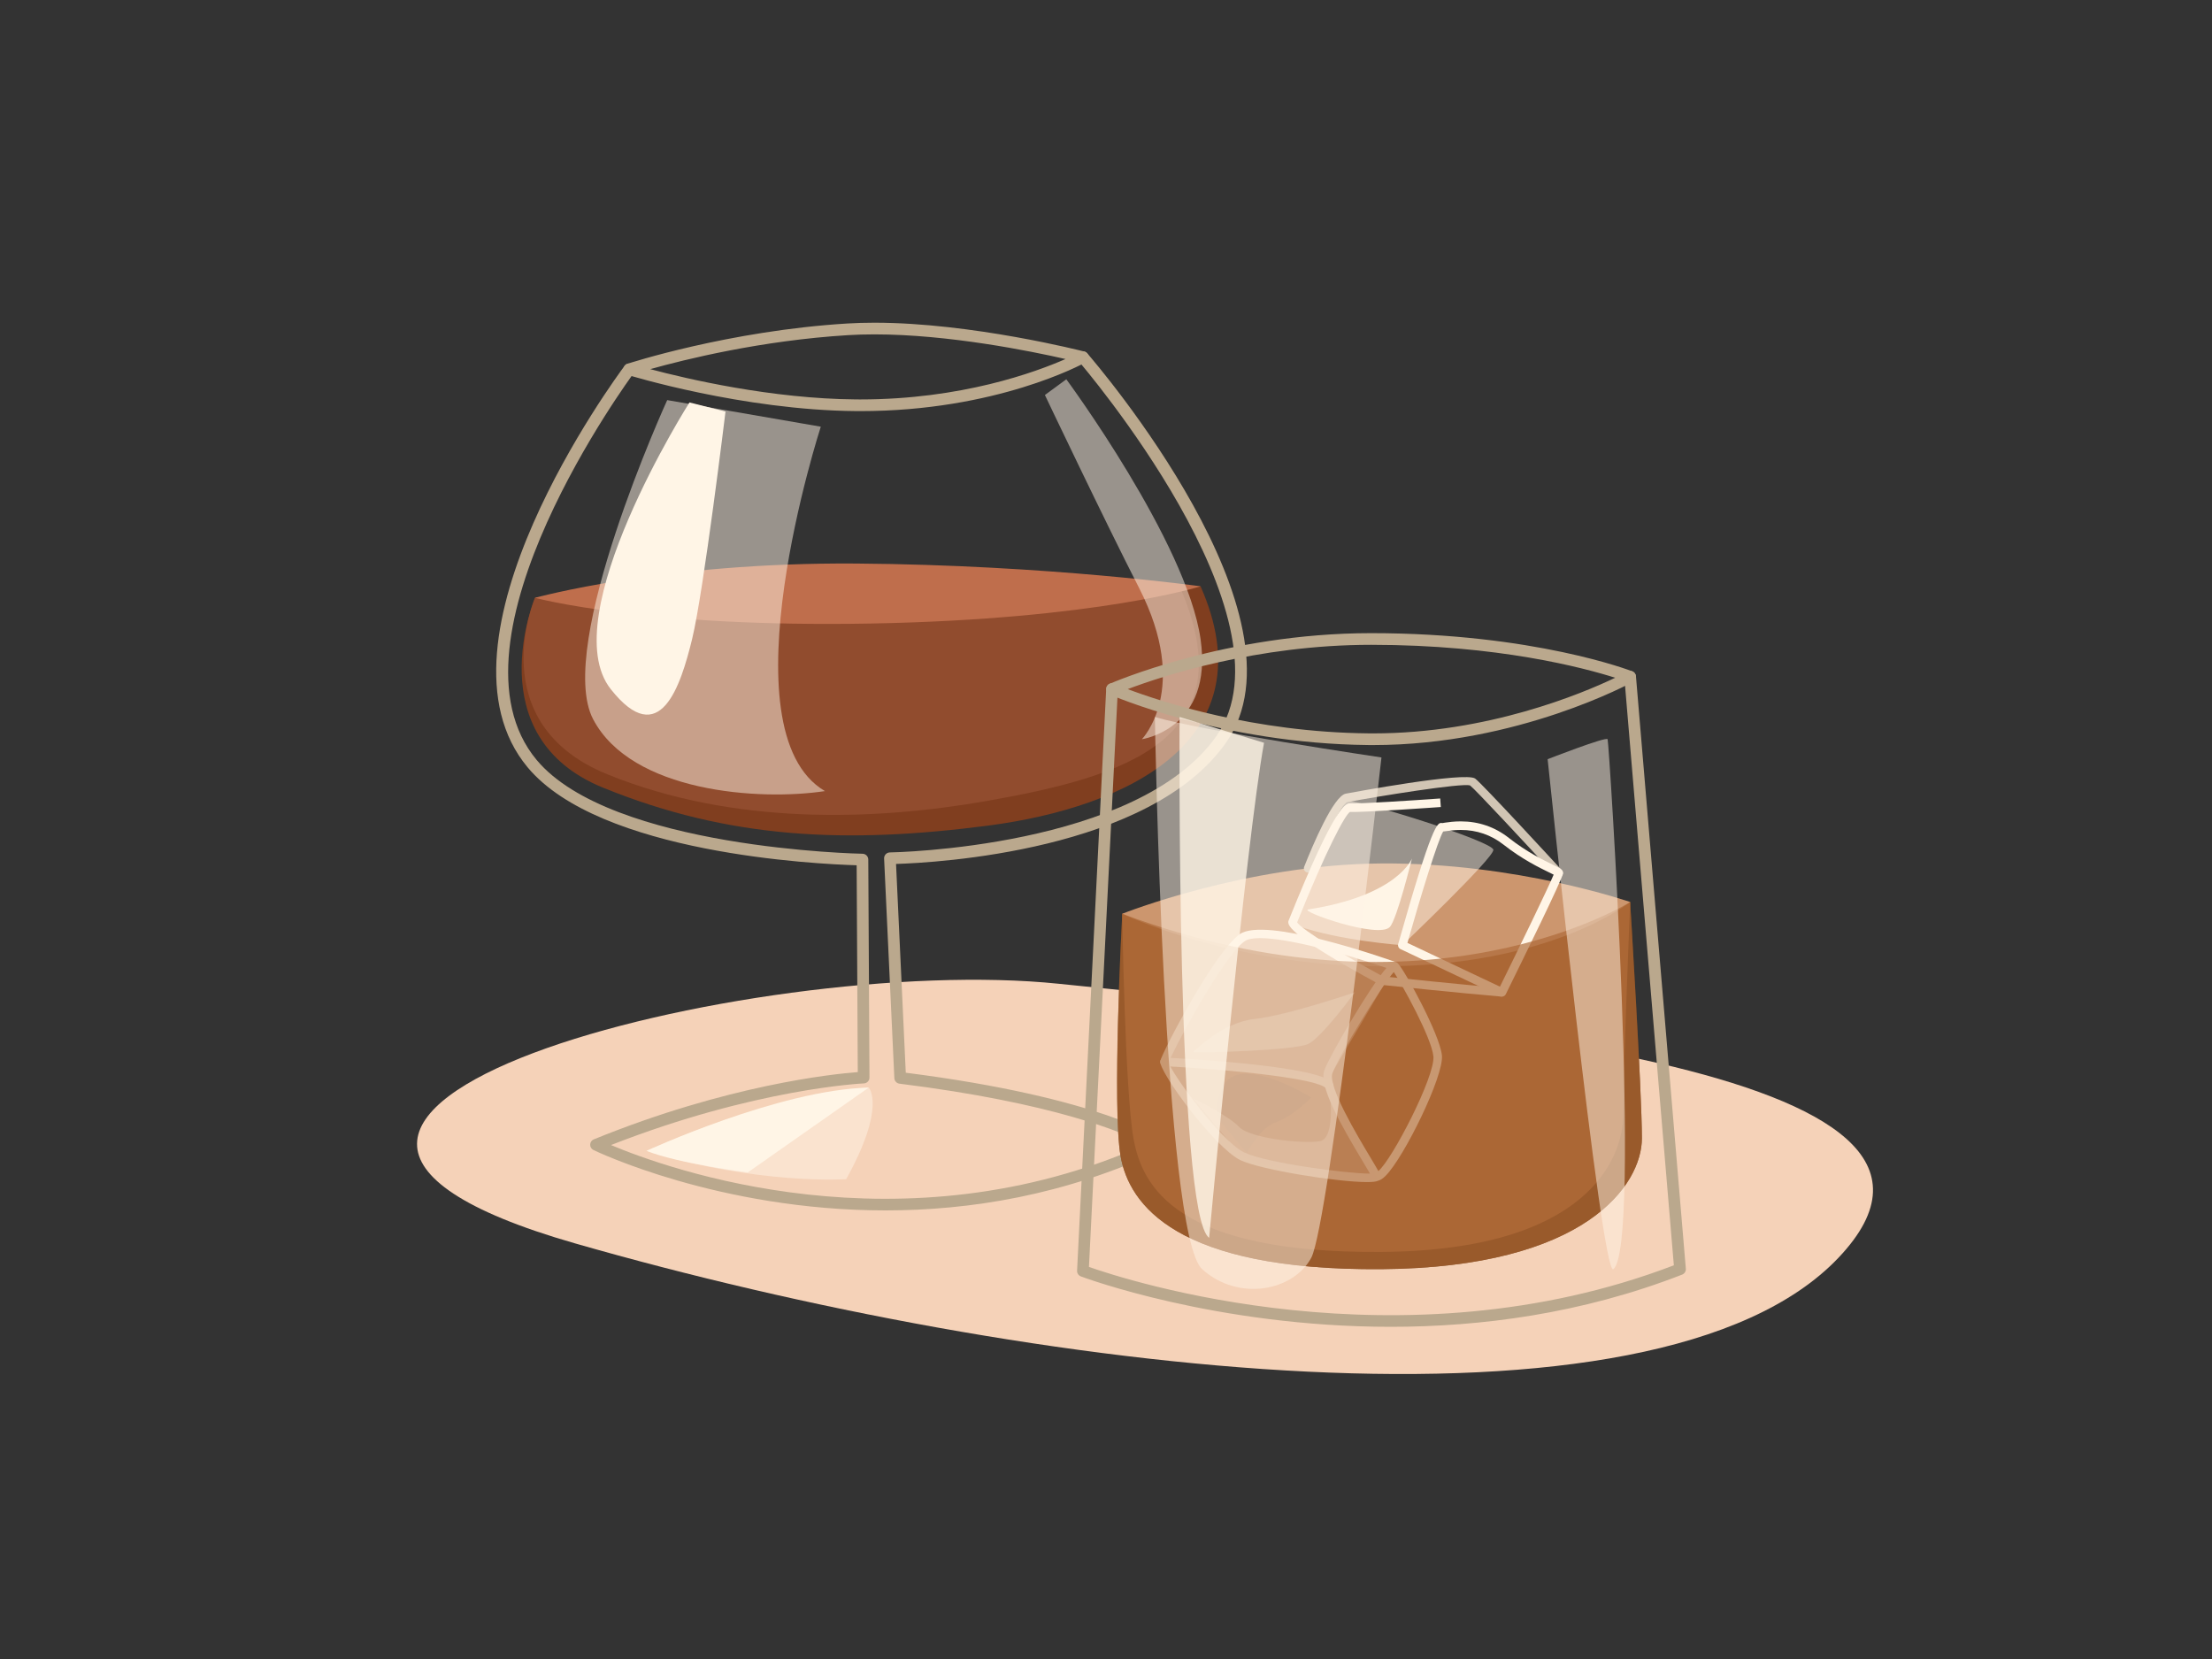<?xml version="1.0" encoding="utf-8"?>
<!-- Generator: Adobe Illustrator 17.0.0, SVG Export Plug-In . SVG Version: 6.00 Build 0)  -->
<!DOCTYPE svg PUBLIC "-//W3C//DTD SVG 1.1//EN" "http://www.w3.org/Graphics/SVG/1.1/DTD/svg11.dtd">
<svg version="1.1" id="Layer_1" xmlns="http://www.w3.org/2000/svg" xmlns:xlink="http://www.w3.org/1999/xlink" x="0px" y="0px"
	 width="800px" height="600px" viewBox="0 0 800 600" enable-background="new 0 0 800 600" xml:space="preserve">
<rect x="0" y="0" width="800" height="600" fill="#333333" stroke="none"/>
<path fill="#F5D2B8" d="M383.03,355.805c-109.99-11.458-338.719,46.915-175.019,93.891c163.7,46.975,390.574,74.977,456.891,5.191
	C731.22,385.099,518.318,369.899,383.03,355.805z"/>
<g>
	<path fill="#BAA88D" d="M320.261,437.761c-60.407,0.003-104.98-21.525-105.646-21.852c-0.743-0.369-1.203-1.138-1.173-1.967
		c0.03-0.829,0.545-1.565,1.313-1.876c48.436-19.718,86.452-23.638,95.47-24.322l-0.405-74.805
		c-14.145-0.421-92.848-4.143-118.958-35.375C152.512,231.695,222.886,136.337,225.9,132.3c0.698-0.931,2.014-1.126,2.953-0.428
		c0.933,0.698,1.124,2.019,0.428,2.953c-0.719,0.962-71.403,96.713-35.182,140.035c26.883,32.154,116.945,33.898,117.852,33.91
		c1.149,0.018,2.072,0.95,2.078,2.097l0.428,78.842c0.006,1.138-0.89,2.073-2.025,2.119c-0.396,0.018-39.165,1.807-91.455,22.294
		c20.151,8.487,105.022,39.312,193.507-0.315c-8.37-4.319-33.587-14.948-89.184-21.882c-1.018-0.127-1.798-0.971-1.845-1.997
		l-3.704-79.432c-0.027-0.569,0.18-1.129,0.572-1.543c0.394-0.418,0.938-0.657,1.51-0.663c0.893-0.009,89.674-1.507,118.142-42.148
		c29.828-42.575-49.12-134.652-49.922-135.578c-0.761-0.881-0.666-2.213,0.215-2.975c0.879-0.764,2.211-0.664,2.975,0.215
		c3.358,3.877,81.892,95.503,50.187,140.76c-27.495,39.249-104.996,43.452-119.365,43.894l3.521,75.504
		c70.785,9.028,91.858,23.722,92.728,24.349c0.605,0.436,0.935,1.159,0.867,1.904c-0.07,0.745-0.527,1.398-1.203,1.716
		C385.12,432.298,350.679,437.758,320.261,437.761L320.261,437.761z"/>
</g>
<g>
	<path fill="#BAA88D" d="M311.201,148.68c-0.003,0-0.003,0-0.006,0l-1.589-0.006c-41.017-0.31-82.23-12.97-82.64-13.097
		c-0.876-0.272-1.476-1.079-1.485-1.996c-0.008-0.917,0.578-1.734,1.45-2.022c0.362-0.118,36.658-11.951,79.561-14.564
		c3.087-0.188,6.369-0.283,9.756-0.283c35.273,0,75.526,10.324,75.929,10.428c0.835,0.216,1.454,0.92,1.563,1.776
		c0.108,0.857-0.316,1.692-1.071,2.11C391.367,131.748,360.224,148.68,311.201,148.68L311.201,148.68z M235.17,133.506
		c13.359,3.553,43.987,10.719,74.469,10.949l1.555,0.006c36.494,0,63.333-9.855,74.163-14.614
		c-12.304-2.804-42.215-8.918-69.11-8.918c-3.302,0-6.498,0.092-9.499,0.276C275.388,123.116,247.61,130.01,235.17,133.506
		L235.17,133.506z"/>
</g>
<path fill="#803E1F" d="M193.499,216.21c0,0-21.048,50.096,24.665,68.691s88.132,20.326,139.077,13.71
	c50.945-6.616,101.41-31.261,76.957-86.563C434.198,212.049,232.239,211.173,193.499,216.21z"/>
<path fill="#914C2E" d="M193.499,216.21c0,0-19.527,45.247,26.186,63.842c45.713,18.595,96.817,16.707,137.04,9.655
	c50.601-8.871,94.302-22.415,69.849-77.716C426.574,211.991,232.239,211.173,193.499,216.21z"/>
<path fill="#BF6E4C" d="M193.499,216.21c0,0,39.936,10.843,121.726,9.293s118.973-13.455,118.973-13.455s-54.949-7.72-124.58-8.237
	C239.987,203.294,193.499,216.21,193.499,216.21z"/>
<path opacity="0.5" fill="#FFF5E6" d="M241.308,144.704c0,0-40.674,88.996-26.794,115.421c13.88,26.428,60.082,29.582,83.842,25.986
	c-37.191-21.867-1.504-131.792-1.504-131.792L241.308,144.704z"/>
<path fill="#FFF5E6" d="M249.356,145.552c0,0-49.191,77.464-28.48,103.669c17.825,22.56,25.307-1.195,29.442-18.126
	c4.136-16.934,12.073-82.259,12.073-82.259L249.356,145.552z"/>
<path opacity="0.5" fill="#FFF5E6" d="M377.902,142.86c0,0,21.763,45.763,34.091,69.839c18.712,36.534,0.985,54.651,0.985,54.651
	s25.913-3.68,21.219-36.255c-5.048-35.031-48.548-93.916-48.548-93.916L377.902,142.86z"/>
<path opacity="0.5" fill="#FFF5E6" d="M233.84,416.23c0,0,43.669-20.19,80.349-22.89c0,0,6.479,6.792-8.156,33.129
	C306.033,426.469,274.016,428.624,233.84,416.23z"/>
<path fill="#FFF5E6" d="M233.84,416.23c0,0,47.778-22.118,80.349-22.89l-43.761,30.692
	C270.428,424.033,245.063,420.764,233.84,416.23z"/>
<g>
	<path fill="#BAA88D" d="M502.978,479.861c-63.467,0-111.367-17.966-112.086-18.241c-0.852-0.327-1.397-1.165-1.351-2.076
		l10.532-210.416c0.058-1.162,0.985-2.137,2.213-2.001c1.162,0.058,2.058,1.047,2.001,2.213l-10.454,208.858
		c13.04,4.597,112.72,37.233,211.537-0.581l-17.908-212.689c-0.097-1.159,0.764-2.179,1.925-2.276
		c1.133-0.121,2.181,0.763,2.279,1.925l18.04,214.263c0.079,0.929-0.466,1.801-1.336,2.14
		C571.99,475.158,535.446,479.861,502.978,479.861L502.978,479.861z"/>
</g>
<g>
	<path fill="#BAA88D" d="M496.666,269.46c-0.003,0-0.002,0-0.004,0l-1.784-0.009c-53.026-0.517-93.156-18.114-93.556-18.289
		c-0.761-0.339-1.251-1.096-1.251-1.928c0-0.832,0.49-1.589,1.251-1.928c0.412-0.182,41.764-18.311,94.55-18.32
		c58.944,0,94.12,13.668,94.468,13.804c0.758,0.3,1.274,1.011,1.329,1.822c0.053,0.814-0.366,1.586-1.077,1.982
		C590.18,246.821,548.959,269.46,496.666,269.46L496.666,269.46z M407.853,249.23c12.047,4.549,45.509,15.599,87.067,16.002
		l1.742,0.009c41.396,0,75.693-14.476,87.488-20.121c-11.235-3.572-42.393-11.916-88.219-11.916
		C454.385,233.21,420.095,244.593,407.853,249.23L407.853,249.23z"/>
</g>
<path fill="#754018" d="M405.877,330.475c0,0-3.697,70.129-0.598,87.692c3.099,17.563,20.304,41.404,94.347,40.847
	c74.044-0.557,94.188-30.617,94.188-47.354s-4.251-85.434-4.251-85.434L405.877,330.475z"/>
<path fill="#AB6736" d="M405.877,330.475c0,0,0.952,63.621,4.051,81.185c3.099,17.563,15.655,41.673,89.699,41.116
	c74.044-0.557,87.472-33.356,87.472-50.093c0-16.737,2.465-76.457,2.465-76.457L405.877,330.475z"/>
<path fill="#CC966E" d="M405.877,330.475c0,0,39.27,18.807,93.05,18.995c61.828,0.215,90.637-23.244,90.637-23.244
	s-40.866-14.273-89.938-13.946S405.877,330.475,405.877,330.475z"/>
<path opacity="0.5" fill="#FFF5E6" d="M469.196,334.818c-3.121-1.105,15.24-43.888,17.952-45.05
	c2.712-1.162,52.947,14.503,52.947,17.603s-32.929,34.479-32.929,34.479S484.524,340.242,469.196,334.818z"/>
<g>
	<path fill="#D1C5B4" d="M563.726,317.328c-0.417,0-0.835-0.169-1.139-0.499c-11.433-12.421-29.101-31.395-30.912-32.757
		c-2.919-0.993-33.327,3.938-44.368,6.008c-2.103,0.739-8.3,13.281-12.75,24.527c-0.315,0.796-1.216,1.189-2.011,0.871
		c-0.796-0.315-1.185-1.214-0.87-2.01c3.033-7.669,10.572-25.593,15.058-26.434c1.766-0.333,43.285-8.09,46.801-5.439
		c2.621,1.967,28.4,29.948,31.33,33.132c0.58,0.629,0.54,1.61-0.091,2.191C564.478,317.191,564.101,317.328,563.726,317.328
		L563.726,317.328z"/>
</g>
<g>
	<path fill="#FFF5E6" d="M543.065,360.438c-13.803-1.15-43.304-4.234-43.601-4.264l-0.577-0.179
		c-34.583-18.725-33.336-21.828-32.803-23.153c17.105-42.629,20.807-42.427,22.36-42.296c3.245,0.197,22.636-1.066,32.428-1.767
		l0.221,3.093c-1.164,0.079-28.589,2.031-32.846,1.767c-1.701,0.872-8.612,13.771-19.125,39.951
		c1.793,2.694,16.857,11.879,30.971,19.533c3.184,0.333,30.216,3.142,43.228,4.228L543.065,360.438L543.065,360.438z"/>
</g>
<g>
	<path fill="#FFF5E6" d="M543.192,360.444c-0.222,0-0.448-0.048-0.661-0.148l-36.028-17.046c-0.684-0.324-1.034-1.092-0.829-1.822
		c12.335-43.792,14.235-43.792,15.623-43.792c0.12,0,0.272,0.018,0.389,0.045c0.053-0.027,0.43-0.088,0.938-0.16
		c1.291-0.182,3.243-0.46,5.661-0.46c6.5,0,12.359,2.016,17.416,5.99c6.512,5.118,12.598,8.069,15.868,9.655
		c2.815,1.368,3.868,1.876,3.694,3.266c-0.262,2.073-14.549,31.189-20.68,43.61C544.314,360.127,543.764,360.444,543.192,360.444
		L543.192,360.444z M509.013,341.008l33.465,15.835c7.054-14.31,17.468-35.738,19.422-40.514c-0.457-0.239-1.076-0.539-1.683-0.832
		c-3.375-1.637-9.656-4.685-16.431-10.006c-4.498-3.535-9.712-5.33-15.501-5.33c-2.2,0-4.022,0.257-5.227,0.43
		c-0.45,0.064-0.826,0.112-1.12,0.139C520.028,303.941,514.042,323.239,509.013,341.008L509.013,341.008z"/>
</g>
<path fill="#FFF5E6" d="M473.116,328.92c-3.467,0.536,25.366,10.754,29.53,6.344c2.582-2.733,8.005-24.794,8.005-24.794
	S505.658,323.883,473.116,328.92z"/>
<g>
	<path fill="#FFF5E6" d="M494.395,427.51c-10.877,0-38.834-4.528-45.825-7.951c-9.292-4.549-29.506-31.933-28.946-35.747
		c0.412-2.812,19.611-39.451,28.73-45.937c9.102-6.492,51.753,8.414,56.586,10.136c0.247,0.088,0.457,0.23,0.623,0.412
		c2.561,2.666,15.168,25.674,15.929,33.286c0.741,7.418-13.632,36.764-20.334,43.507c-1.002,1.008-1.886,1.595-2.715,1.792
		C497.842,427.353,496.412,427.51,494.395,427.51L494.395,427.51z M455.711,339.283c-2.538,0-4.47,0.342-5.561,1.117
		c-8.228,5.853-26.878,41.264-27.466,43.894c0.527,3.051,18.486,28.189,27.248,32.481c7.833,3.838,37.309,7.675,45.252,7.675
		c0.104,0,0.206,0,0.304-0.003c-0.643-1.108-1.636-2.763-2.609-4.386c-8.17-13.623-15.974-27.396-13.898-33.035
		c1.881-5.106,16.082-29.551,22.436-36.966C487.019,345.103,466.201,339.283,455.711,339.283L455.711,339.283z M504.084,351.555
		c-4.339,4.8-19.824,30.105-22.195,36.543c-1.737,4.715,9.043,22.693,13.648,30.372c1.513,2.524,2.426,4.058,2.969,5.057
		c5.023-4.192,20.614-34.379,19.901-41.51C517.736,375.296,507.163,356.162,504.084,351.555L504.084,351.555z"/>
</g>
<g>
	<path fill="#FFF5E6" d="M480.713,394.176c-0.469,0-0.934-0.212-1.238-0.615c-2.464-3.259-31.626-6.616-58.398-7.978
		c-0.855-0.042-1.512-0.772-1.469-1.625c0.044-0.857,0.794-1.543,1.627-1.468c9.335,0.472,56.137,3.148,60.713,9.201
		c0.516,0.684,0.382,1.656-0.302,2.17C481.367,394.073,481.039,394.176,480.713,394.176L480.713,394.176z"/>
</g>
<path opacity="0.5" fill="#FFF5E6" d="M449.25,339.137c-7.852,4.376-26.932,44.899-26.932,44.899l58.116,6.238l23.986-40.804
	C504.42,349.47,461.068,332.551,449.25,339.137z"/>
<g>
	<path fill="none" d="M437.304,323.417"/>
</g>
<path opacity="0.66" fill="#804D28" d="M445.568,389.388c-4.703,2.288-7.232,12.669-4.133,16.286
	c3.099,3.616,9.502,11.365,9.502,11.365s4.317-8.91,10.773-11.235c6.456-2.324,12.525-8.883,12.525-8.883
	S455.125,384.739,445.568,389.388z"/>
<path opacity="0.5" fill="#FFF5E6" d="M431.622,397.299c0,0,15.962,19.558,17.628,20.868c3.941,3.099,48.473,12.863,48.469,7.361
	c-0.002-1.392-17.008-32.902-17.008-32.902s2.822,19.086-3.376,20.118c-6.198,1.032-25.31-1.035-29.184-5.166
	C444.278,403.446,431.622,397.299,431.622,397.299z"/>
<path fill="#FFF5E6" d="M431.616,380.477c1.937,0.387,36.507-0.518,41.5-2.915c4.994-2.397,16.875-18.668,16.875-18.668
	s-24.665,8.42-36.287,9.634S431.616,380.477,431.616,380.477z"/>
<path opacity="0.66" fill="#AB6736" d="M405.877,330.475c-0.346,7.158-3.697,70.129-0.598,87.692
	c3.099,17.563,20.304,41.404,94.347,40.847c74.044-0.557,94.188-30.617,94.188-47.354s-4.251-85.434-4.251-85.434
	S516.85,372.066,405.877,330.475z"/>
<path opacity="0.5" fill="#FFF5E6" d="M417.676,259.309c0,0,3.098,187.094,17.091,199.705c13.137,11.84,33.012,7.902,39.469-4.128
	c6.457-12.031,25.39-180.941,25.39-180.941S433.459,264.112,417.676,259.309z"/>
<path opacity="0.79" fill="#FFF5E6" d="M426.61,259.309c0,0-1.235,180.12,10.694,188.356c0,0,13.358-143.502,19.85-179.025
	L426.61,259.309z"/>
<path opacity="0.5" fill="#FFF5E6" d="M559.723,274.571c0,0,19.485,187.666,23.76,184.442c10.331-7.787-1.548-190.62-2.066-191.664
	C580.9,266.306,559.723,274.571,559.723,274.571z"/>
</svg>
